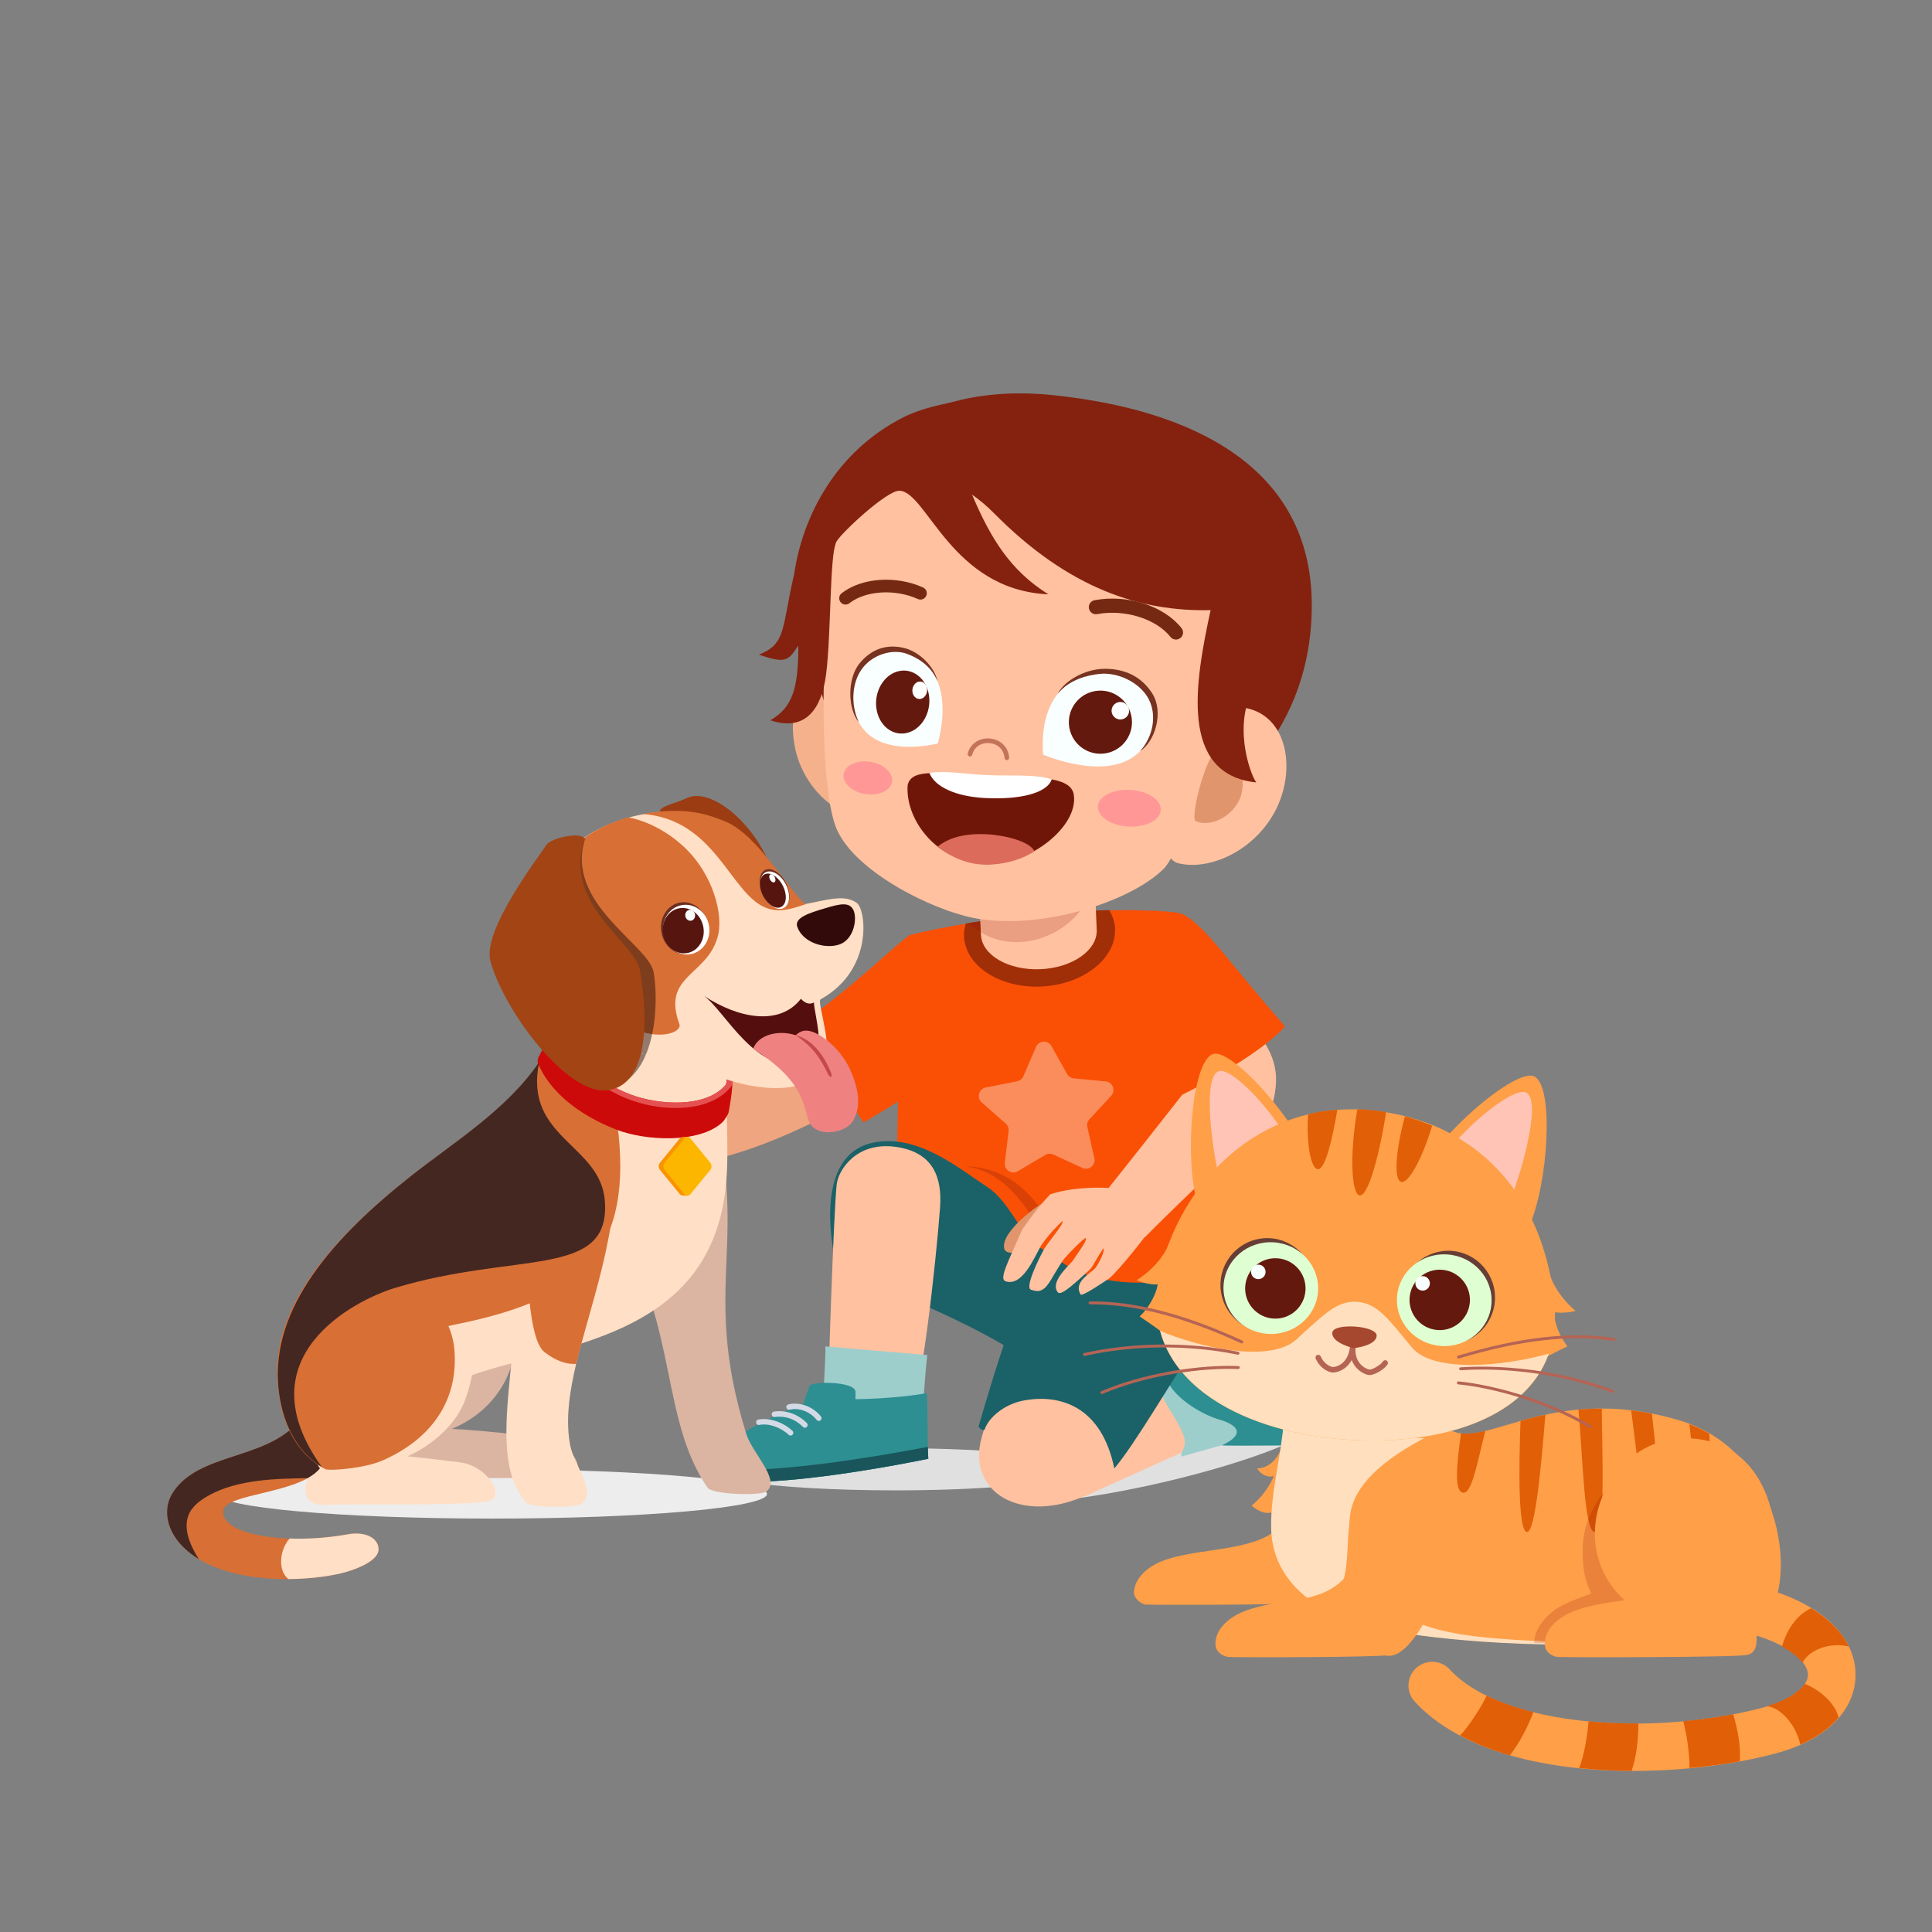 <?xml version="1.0" encoding="UTF-8" standalone="no"?>
<!-- Created with Inkscape (http://www.inkscape.org/) -->

<svg
   version="1.1"
   id="svg3251"
   width="1000"
   height="1000"
   viewBox="0 0 1000 1000"
   sodipodi:docname="mypet.svg"
   inkscape:version="1.2 (1:1.2.1+202207142221+cd75a1ee6d)"
   xmlns:inkscape="http://www.inkscape.org/namespaces/inkscape"
   xmlns:sodipodi="http://sodipodi.sourceforge.net/DTD/sodipodi-0.dtd"
   xmlns="http://www.w3.org/2000/svg"
   xmlns:svg="http://www.w3.org/2000/svg">
  <rect x="0" y="0" width="1000" height="1000" fill="#808080" stroke="none"/>
  <defs
     id="defs3255" />
  <sodipodi:namedview
     id="namedview3253"
     pagecolor="#ffffff"
     bordercolor="#000000"
     borderopacity="0.25"
     inkscape:showpageshadow="2"
     inkscape:pageopacity="0.0"
     inkscape:pagecheckerboard="0"
     inkscape:deskcolor="#d1d1d1"
     showgrid="false"
     inkscape:zoom="0.46509946"
     inkscape:cx="719.201"
     inkscape:cy="610.62208"
     inkscape:window-width="1920"
     inkscape:window-height="1031"
     inkscape:window-x="0"
     inkscape:window-y="25"
     inkscape:window-maximized="1"
     inkscape:current-layer="g3261">
    <inkscape:page
       x="0"
       y="0"
       id="page3257"
       width="1000"
       height="1000" />
  </sodipodi:namedview>
  <g
     id="g3259"
     inkscape:groupmode="layer"
     inkscape:label="Page 1"
     transform="matrix(1.333,0,0,-1.333,0,2666.667)">
    <g
       id="g3261"
       transform="matrix(0.037,0,0,0.037,-144.296,1222.012)">
      <path
         d="m 10968.894,8782.925 c -71.53,-11.7 -260.38,601.6 -200.41,620.4 896.25,281.6 1433.48,632.4 2171.39,1175.7 134.6,-277.8 263.3,-551.8 394.3,-831.301 -806.5,-450.5 -1420.03,-810.5 -2365.28,-964.8"
         style="fill:#efa57f;fill-opacity:1;fill-rule:nonzero;stroke:none"
         id="path3265" />
      <path
         d="m 12289.774,10288.326 c 141.5,-246.5 507.9,-782 671.7,-1027.301 570.4,328 1023,658.1 1045.7,699.8 236.2,434.3 -547.6,1204.9 -568.3,1263.301 -256.7,-203.1 -637,-581.5 -1149.1,-935.8"
         style="fill:#f95006;fill-opacity:1;fill-rule:nonzero;stroke:none"
         id="path3267" />
      <path
         d="m 14706.474,5276.926 c -170.8,0 -275,23 -286.3,71.2 -6.3,26.9 16.8,59.6 65.2,96.5 472.7,40.4 778,104.3 778,176.3 0,33.4 -65.8,65.1 -183.7,93.5 259.8,89.8 579.7,181.7 928.7,263.4 584.5,136.8 1108.6,211.6 1416.4,211.6 170.8,0 275.1,-23 286.4,-71.3 31.6,-135.1 -679.5,-417 -1588.3,-629.7 -584.5,-136.7 -1108.5,-211.5 -1416.4,-211.5"
         style="fill:#e0e0e0;fill-opacity:1;fill-rule:nonzero;stroke:none"
         id="path3269" />
      <path
         d="m 13296.374,5399.626 c -651.3,0 -1228.74,35.6 -1586.72,90.5 22.56,-0.6 45.62,-0.8 69.17,-0.8 716.15,0 1862.85,242 1862.85,242 v 0 0 c -0.1,1.4 -0.2,2.9 -0.2,4.3 -1.9,31.8 -3.1,66.8 -4,103.2 641,-12.6 1175.1,-60.1 1442.2,-124.4 -282,-97.6 -493.2,-192.7 -594.3,-269.8 -330.3,-28.3 -742.2,-45 -1189,-45"
         style="fill:#e0e0e0;fill-opacity:1;fill-rule:nonzero;stroke:none"
         id="path3271" />
      <path
         d="m 14485.374,5444.626 c 101.1,77.1 312.3,172.2 594.3,269.8 117.9,-28.4 183.7,-60.1 183.7,-93.5 0,-72 -305.3,-135.9 -778,-176.3"
         style="fill:#c5c5c5;fill-opacity:1;fill-rule:nonzero;stroke:none"
         id="path3273" />
      <path
         d="m 16527.674,6958.225 c 23.8,9.1 403.4,-863.2 376.3,-877.8 -236,-127.6 -1478.4,-672.6 -1616.5,-744 l 340.6,1260.2 c 252.1,88.7 727.8,295.9 899.6,361.6"
         style="fill:#ffc19f;fill-opacity:1;fill-rule:nonzero;stroke:none"
         id="path3275" />
      <path
         d="m 16671.474,7087.626 c 14.5,5.9 382.4,-1122.9 364.1,-1127.9 -178.8,-49.3 -585.3,-161.3 -736,-205.5 -13.6,50.2 48.7,93.1 32.7,177.9 -26.8,141.2 -184.1,327.1 -259.7,512.8 -116.8,286.8 -54.8,373.6 -54.8,373.6 222.2,91.4 545.6,224.6 653.7,269.1"
         style="fill:#9dcecc;fill-opacity:1;fill-rule:nonzero;stroke:none"
         id="path3277" />
      <path
         d="m 17439.974,5871.025 c -57.7,1.2 -563,-5.8 -718.2,0 324.2,154.1 61.7,246.2 -26.3,271.8 -181,52.6 -415.8,199.6 -514.8,351.5 -88.8,136.2 -109.7,290 0,420.8 142.7,112.7 407.3,283.6 566.9,407.5 0,0 829,-689 914,-1271.4 -15.1,-125 -140.7,-182 -221.6,-180.2"
         style="fill:#2d8f91;fill-opacity:1;fill-rule:nonzero;stroke:none"
         id="path3279" />
      <path
         d="m 16691.374,7282.025 c 31.7,26.7 70.6,63.1 106.8,72.8 69.2,18.4 371.9,-352.7 567.7,-652 121.7,-186.2 273.4,-437.3 330.3,-627.2 4.5,-15 -27,-75 -50.2,-81.1 -114.7,234.1 -316.9,528.4 -409.5,662.3 -111.5,161.3 -363,548 -545.1,625.2"
         style="fill:#19555b;fill-opacity:1;fill-rule:nonzero;stroke:none"
         id="path3281" />
      <path
         d="m 16301.174,7763.626 c 0,-388.8 -856.8,-1578.9 -1390.3,-1163.3 -751.6,585.5 -1566.3,796.7 -2159.7,1162.9 0,388.8 1448.8,704.4 2196.4,704.4 747.5,0 1353.6,-315.2 1353.6,-704"
         style="fill:#1b6168;fill-opacity:1;fill-rule:nonzero;stroke:none"
         id="path3283" />
      <path
         d="m 14357.374,6473.225 c -59.7,-188.3 -111.8,-364.1 -155.1,-517.1 -164.3,-581.2 426.9,-924.7 1113,-600.3 106,74.2 268.7,302.6 431.5,557.5 -330.1,270.4 -771.4,789.9 -1389.4,559.9"
         style="fill:#ffc19f;fill-opacity:1;fill-rule:nonzero;stroke:none"
         id="path3285" />
      <path
         d="m 16597.774,8468.326 c -249.3,-137 -1327,236.8 -1557.6,-149.4 -404.3,-677.3 -685.7,-1611 -870.2,-2246.7 5.8,-18.3 38.6,-52.9 63.9,-33.1 36.4,116.2 197.1,263.8 408.5,303.3 386.6,72.3 818.9,-64.4 951.7,-712.7 209.5,243 640.3,980.2 762.2,1151 177.6,248.8 334.2,460.2 334.2,750.9 0,300.2 -56.4,686.9 -92.7,936.7"
         style="fill:#1b6168;fill-opacity:1;fill-rule:nonzero;stroke:none"
         id="path3287" />
      <path
         d="m 16784.174,7792.626 c -412.4,-238.1 -1271.6,-328.3 -1741.9,0.5 -561,392.4 -1372.9,878.5 -1731.3,594.2 0,0 -2.9,2202.001 127.9,2836.8 700.4,188.3 2207.3,336.3 2848.1,227.6 91.6,-810.3 362.2,-2421.101 497.2,-3659.101"
         style="fill:#f95006;fill-opacity:1;fill-rule:nonzero;stroke:none"
         id="path3289" />
      <path
         d="m 14534.874,8735.626 c -51,0 -97,44.3 -90.1,101.6 l 39.7,333 c 3.6,29.7 -7.7,59.1 -30.1,78.8 l -251.9,221.6 c -56.4,49.6 -31.4,142.4 42.3,157 l 329,65.1 c 29.3,5.8 53.8,25.6 65.7,53 l 132.8,308 c 15.6,36.2 49.5,54.7 83.4,54.7 30.7,0 61.5,-15.2 79,-46.4 l 163.6,-292.8 c 14.6,-26 41,-43.2 70.7,-46 l 334,-31.2 c 74.8,-7 109.1,-96.7 58,-151.9 l -227.8,-246 c -20.3,-21.9 -28.5,-52.4 -22,-81.5 l 73.5,-327.3 c 13.5,-59.6 -33.5,-110.7 -88.2,-110.7 -12.5,0 -25.5,2.7 -38.2,8.6 l -304.5,140.7 c -12.1,5.5 -25.1,8.3 -38,8.3 -16,0 -32,-4.2 -46.3,-12.7 l -288.5,-171 c -14.9,-8.9 -30.7,-12.9 -46.1,-12.9"
         style="fill:#fb8c5b;fill-opacity:1;fill-rule:nonzero;stroke:none"
         id="path3291" />
      <path
         d="m 15601.274,11302.626 c -4,66.6 -26.8,128.4 -59.8,186 -483.8,-7.9 -1046.3,-60.7 -1506.2,-140.6 -13,-45.5 -21.2,-92 -18.3,-140 18.7,-313.3 388.5,-546 826,-519.9 437.5,26.2 777,301.3 758.3,614.5"
         style="fill:#a02e07;fill-opacity:1;fill-rule:nonzero;stroke:none"
         id="path3293" />
      <path
         d="m 15367.674,12277.226 41.8,-995.3 c 8.9,-214 -255.8,-399 -591.3,-413 -335.6,-14.1 -614.9,148 -623.8,362 l -41.8,995.3 1215.1,51"
         style="fill:#ffc19f;fill-opacity:1;fill-rule:nonzero;stroke:none"
         id="path3295" />
      <path
         d="m 14188.374,11373.026 -14.9,354 v 0 l 14.9,-354 v 0"
         style="fill:#ead0d0;fill-opacity:1;fill-rule:nonzero;stroke:none"
         id="path3297" />
      <path
         d="m 14193.274,11255.726 c -44.8,27.4 -86.1,60 -122.9,97.6 39,6 78.9,11.8 118.1,17.8 l -0.1,1.9 v 0 l 4.9,-117.3"
         style="fill:#9d2607;fill-opacity:1;fill-rule:nonzero;stroke:none"
         id="path3299" />
      <path
         d="m 15114.374,12266.626 c 0.1,0 0.1,0 0.1,0 l 191.1,8 v 0 l -191.2,-8"
         style="fill:#ead0d0;fill-opacity:1;fill-rule:nonzero;stroke:none"
         id="path3301" />
      <path
         d="m 14569.174,11153.326 c -136.4,0 -266.6,35.6 -375.9,102.4 l -4.9,117.3 -14.8,354 c 298.3,193 649.8,391.6 940.8,539.6 l 191.2,8 c 12.1,-17.6 26.6,-33.1 36.4,-52.8 14.1,-28.7 22.4,-58.8 31.7,-88.6 l 14.1,-335.8 c -48.7,-220.7 -202.4,-428.7 -434.5,-548.6 -125.5,-64.8 -257.5,-95.5 -384.1,-95.5"
         style="fill:#ea9e82;fill-opacity:1;fill-rule:nonzero;stroke:none"
         id="path3303" />
      <path
         d="m 14868.574,8120.525 c -19.6,0 -45.6,15.9 -77.6,59.2 -97.2,132 -324.1,573.5 -768.5,621.1 574,-5.5 820.9,-482.6 878.5,-577.4 20.9,-34.3 8.2,-102.9 -32.4,-102.9"
         style="fill:#da4106;fill-opacity:1;fill-rule:nonzero;stroke:none"
         id="path3305" />
      <path
         d="m 15917.574,8058.525 c -34.2,-34.9 -474.6,399.9 -444,438.1 511.8,640.6 1339.9,1701.801 1487.5,1888.301 288.3,-349.6 380.4,-543.5 306.2,-876.801 -54.6,-245.1 -804.9,-894.5 -1349.7,-1449.6"
         style="fill:#ffc19f;fill-opacity:1;fill-rule:nonzero;stroke:none"
         id="path3307" />
      <path
         d="m 16330.374,11437.526 c 228.6,-132.6 450.2,-474.5 1054.6,-1169 -263.2,-305.401 -1091.6,-734.4 -1123.7,-735.9 -350.3,463.5 -239.3,1941.501 -265.4,1952.001 107.4,-11.5 270.1,-9.7 334.5,-47.1"
         style="fill:#f95006;fill-opacity:1;fill-rule:nonzero;stroke:none"
         id="path3309" />
      <path
         d="m 14785.874,7942.525 c -210.8,-782.6 -2153.1,-348.4 -2139.6,-34.6 0.9,21.3 -213.5,1008.7 415.2,1140.6 467,98.1 899.8,-269.1 1203.9,-468.4 230.5,-151.1 380.7,-544 520.5,-637.6"
         style="fill:#1b6168;fill-opacity:1;fill-rule:nonzero;stroke:none"
         id="path3311" />
      <path
         d="m 14437.974,7939.725 c 19.1,-91.7 229,-39.8 346,88 117,127.7 262.3,386.7 193.2,449.9 -106.6,-12.2 -578.4,-349.5 -539.2,-537.9"
         style="fill:#e0956c;fill-opacity:1;fill-rule:nonzero;stroke:none"
         id="path3313" />
      <path
         d="m 15154.174,7804.325 c -67.5,-73.4 -233.4,-227.1 -152.4,-326.8 33.3,-41.2 182.2,99.1 326.2,230.9 48.1,44.1 46,74 150.2,230.1 16.6,-6.5 -11.2,-100.5 -78.9,-200.1 -36.8,-54.3 -242.9,-145.4 -158.5,-283.4 14.5,-23.6 242.5,129.7 295.3,166.3 84.3,58.3 438,503.5 445.4,537.1 31.4,141.1 -37.4,282.3 -208.4,374 -142.2,56.3 -569.6,69.6 -852.1,-26.2 -137.2,-143.7 -213.1,-256.6 -294.9,-371.6 -155,-356.5 -244.2,-518.1 -171.8,-541.2 173.2,-55.3 292.5,234.1 370.6,374.5 71.6,106.1 170.7,208.6 222.3,255.8 31.4,-8.4 -114.8,-178.6 -184.1,-281.9 -51.6,-88.5 -209.6,-410 -146,-435.2 171,-67.8 190.4,101.8 347.7,318.7 67.9,81.7 210,222 229.6,222.6 9.3,-32 -28.5,-79.3 -140.2,-243.6"
         style="fill:#ffc19f;fill-opacity:1;fill-rule:nonzero;stroke:none"
         id="path3315" />
      <path
         d="m 13438.574,6183.725 c -73,-75 -853.3,39 -852.9,68.6 2.9,257.6 64,2089.1 95,2359.1 17.3,150.9 207.9,451.9 622.7,392.7 394,-56.1 484,-326 462.1,-632.7 -39.4,-550.5 -203.8,-2061.2 -326.9,-2187.7"
         style="fill:#ffc19f;fill-opacity:1;fill-rule:nonzero;stroke:none"
         id="path3317" />
      <path
         d="m 13568.674,6085.626 c -2.1,-15.3 -1024.1,23.5 -1025.9,42.1 -15.3,161.9 24.9,688.7 19.2,782.5 l 1069.7,-90.4 c -23.8,-174 -47.7,-624 -63,-734.2"
         style="fill:#9dcecc;fill-opacity:1;fill-rule:nonzero;stroke:none"
         id="path3319" />
      <path
         d="m 12330.174,6307.525 c 13.7,55.1 43.2,125.3 65.7,189.4 16.8,47.5 478.1,50.6 482,-62.7 1,-29 0.4,-54.6 -1.5,-77.9 79,1 164.5,3.9 254.8,9.3 196.3,11.7 372,31.7 495.1,54.2 12.1,-179 3.6,-489.5 15.4,-688.5 0,0 -2048.42,-432.3 -2379.45,-141.4 -93.3,82 414.64,467.5 1067.95,717.6"
         style="fill:#2d8f91;fill-opacity:1;fill-rule:nonzero;stroke:none"
         id="path3321" />
      <path
         d="m 13636.974,5856.126 c 1.1,-44.3 2.5,-87 4.7,-124.8 0,0 -2048.42,-432.3 -2379.45,-141.4 -13.16,11.6 -14.14,29.3 -4.7,51.7 570.46,-110.2 1869.95,116.7 2379.45,214.5"
         style="fill:#19555b;fill-opacity:1;fill-rule:nonzero;stroke:none"
         id="path3323" />
      <path
         d="m 11834.994,6109.126 c 3.05,-15.6 17.74,-26.1 33.83,-22.8 95.32,20.1 222.52,-24 308.16,-103.8 6.03,-5.7 13.8,-8.2 21.36,-7.8 7.14,0.5 14.12,3.5 19.36,9.1 10.87,11.7 10.24,29.9 -1.39,40.8 -98.33,91.7 -245.54,140.6 -358.57,118.2 -15.62,-3 -25.79,-18.1 -22.75,-33.7 z m 491.48,-43.7 c 6,-6.2 14.2,-9 22.1,-8.5 6.8,0.4 13.4,3.1 18.6,8.2 11.3,11.2 11.4,29.5 0.2,40.8 -93.3,94.2 -218.73,138.6 -344.37,120.9 -15.73,-2.2 -26.75,-16.7 -24.57,-32.4 2.17,-15.8 16.92,-27.9 32.49,-24.6 63.23,8.8 185.45,6.7 295.55,-104.4 z m 143.8,73.6 c 6.1,-7.7 15.2,-11.4 24.3,-10.9 5.7,0.3 11.3,2.4 16.1,6.1 12.5,9.9 14.6,28 4.7,40.5 -82.3,104.1 -222.7,156.2 -341.66,127.5 -15.42,-3.8 -24.9,-19.4 -21.1,-34.8 3.77,-15.5 19.22,-24.7 34.81,-21.2 97.65,24.4 214.05,-20.2 282.85,-107.2"
         style="fill:#d3dae5;fill-opacity:1;fill-rule:nonzero;stroke:none"
         id="path3325" />
      <path
         d="m 12232.484,13252.626 c 70.79,-487 482.69,-823.8 819.49,-805.2 336.7,18.6 439.4,404.6 426.6,869.1 -12.9,464.4 -296.3,827.1 -633.1,807.3 -460.2,-27 -679.44,-413.6 -612.99,-871.2"
         style="fill:#f4b18c;fill-opacity:1;fill-rule:nonzero;stroke:none"
         id="path3327" />
      <path
         d="m 17666.174,14713.226 c 17.1,-1828.4 -1675.6,-2784.1 -3133.4,-2641.7 -1457.9,142.5 -2395.64,1508.8 -2075.7,3256.4 177.7,970.3 1100.5,1711.3 2492.3,1565.8 1481.4,-154.8 2703.5,-763.2 2716.8,-2180.5"
         style="fill:#84220f;fill-opacity:1;fill-rule:nonzero;stroke:none"
         id="path3329" />
      <path
         d="m 16798.574,15152.426 c 103.9,-306.9 -352.3,-2898.5 -687.2,-3230.6 -355.2,-352.2 -1308.9,-652.3 -2000.3,-513.9 -430.2,86.1 -1221.1,474.4 -1425.7,919.7 -241.9,527 -127.9,2772.7 -8.3,3038.2 404.1,896.6 1213.8,849 2268.8,745.9 987.1,-96.5 1583,-163 1852.7,-959.3"
         style="fill:#ffc19f;fill-opacity:1;fill-rule:nonzero;stroke:none"
         id="path3331" />
      <path
         d="m 17335.274,12647.726 c -182.8,-489.4 -704.4,-754.6 -1066.9,-667.5 -362.5,87.2 -164.2,1576.7 512,1638.3 563.2,51.3 726.6,-510.9 554.9,-970.8"
         style="fill:#ffc19f;fill-opacity:1;fill-rule:nonzero;stroke:none"
         id="path3333" />
      <path
         d="m 16929.074,12710.626 c -50.3,-209.5 -306.9,-364.6 -480.6,-287.7 -67.8,29.9 125.5,758.8 237.3,747.5 189,-19.1 293.7,-250.3 243.3,-459.8"
         style="fill:#e0956c;fill-opacity:1;fill-rule:nonzero;stroke:none"
         id="path3335" />
      <path
         d="m 16081.474,12538.626 c -6.3,-106.2 -159,-183.5 -341,-172.6 -182,10.8 -324.4,105.7 -318.1,211.8 6.3,106.2 159,183.5 341,172.6 182,-10.8 324.4,-105.7 318.1,-211.8"
         style="fill:#ff9797;fill-opacity:1;fill-rule:nonzero;stroke:none"
         id="path3337" />
      <path
         d="m 15169.074,12699.026 c 52.1,-344.7 -507.7,-778.6 -989.8,-723.4 -479.4,54.8 -780.3,479.9 -753.9,825.9 44,187.6 355.1,115.2 829.8,96.2 474.3,-18.9 882.2,10.9 913.9,-198.7"
         style="fill:#701608;fill-opacity:1;fill-rule:nonzero;stroke:none"
         id="path3339" />
      <path
         d="m 14250.274,12285.226 c -222.8,10.3 -396.2,-34.8 -511.8,-132 121.2,-90.3 286.8,-178.3 472.8,-186.2 209.5,-8.9 420.1,53.5 544.5,140.6 -49.9,101.7 -306.2,168.4 -505.5,177.6"
         style="fill:#dd6b5b;fill-opacity:1;fill-rule:nonzero;stroke:none"
         id="path3341" />
      <path
         d="m 14937.674,12860.726 c -161.7,56.5 -418.7,34.9 -655.1,44.3 -266.7,10.6 -460.7,52.2 -629,23 57.1,-145.2 276.3,-246.9 583.1,-262.7 354.2,-18.2 646.6,44.8 701,195.4"
         style="fill:#ffffff;fill-opacity:1;fill-rule:nonzero;stroke:none"
         id="path3343" />
      <path
         d="m 13260.974,12835.526 c -14.9,-93.4 -140.5,-151 -280.6,-128.6 -139.9,22.4 -241.3,116.2 -226.4,209.6 14.9,93.4 140.6,151 280.5,128.6 140,-22.4 241.4,-116.3 226.5,-209.6"
         style="fill:#ff9797;fill-opacity:1;fill-rule:nonzero;stroke:none"
         id="path3345" />
      <path
         d="m 14463.474,13063.426 c -11.6,1.2 -21,10.5 -21.8,22.6 -5.8,85.5 -66.9,146.4 -155.9,155.1 -89.5,8.7 -163,-40.1 -182.9,-121.4 -3.2,-13.1 -16.4,-21.1 -29.4,-17.9 -13.1,3.2 -21,16.3 -17.9,29.4 25.5,104.2 122.1,169.3 234.9,158.3 112.1,-11 192.4,-91.4 199.7,-200.2 0.9,-13.4 -9.2,-25 -22.6,-26 l -4.1,0.1"
         style="fill:#c4735b;fill-opacity:1;fill-rule:nonzero;stroke:none"
         id="path3347" />
      <path
         d="m 16228.474,14329.426 c -17.5,3 -33.8,12.2 -45.6,27.1 -150.3,189.8 -480.5,292.7 -768.7,238.9 -40,-7.7 -78.9,18.9 -86.6,59.4 -7.5,40.3 19,79.1 59.4,86.6 343.9,64 727.7,-59.1 912.4,-292.9 25.4,-32.1 20,-78.8 -12.2,-104.2 -17.2,-13.7 -38.6,-18.4 -58.7,-14.9"
         style="fill:#752912;fill-opacity:1;fill-rule:nonzero;stroke:none"
         id="path3349" />
      <path
         d="m 12768.674,14695.926 c -18.2,1.2 -35.8,9.8 -47.8,25.4 -22.5,28.9 -17.4,70.5 11.6,93.1 210.2,163.7 569.6,188.9 854.4,60.4 33.5,-15.2 48.3,-54.5 33.2,-87.9 -15.2,-33.5 -54.6,-48.3 -87.8,-33.1 -238.8,108 -547.6,89.1 -718.3,-44.1 -13.3,-10.4 -29.5,-14.9 -45.3,-13.8"
         style="fill:#752912;fill-opacity:1;fill-rule:nonzero;stroke:none"
         id="path3351" />
      <path
         d="m 13742.474,13238.526 c 0,0 -642.6,-172.1 -837,237.5 -236.9,499.1 241.5,826.5 518.4,725.3 256.3,-93.5 466.8,-388.4 318.6,-962.8"
         style="fill:#f9feff;fill-opacity:1;fill-rule:nonzero;stroke:none"
         id="path3353" />
      <path
         d="m 12922.674,14080.926 c 132.5,159.3 292.1,197.6 456.9,161.1 168.5,-37.4 326.1,-198.3 359.2,-351.4 -74,176.1 -225.7,253.1 -321.5,288 -152.6,55.9 -367.1,-7 -477.4,-165.9 -98.2,-141.4 -115,-366.5 -28,-549.7 -111.9,129.8 -127.4,451.8 10.8,617.9"
         style="fill:#773220;fill-opacity:1;fill-rule:nonzero;stroke:none"
         id="path3355" />
      <path
         d="m 13644.274,13768.426 c 38.7,-174.7 -51,-359.3 -200.6,-412.3 -149.6,-53 -302.3,45.7 -341.1,220.4 -38.8,174.7 51,359.3 200.6,412.3 149.6,52.9 302.3,-45.7 341.1,-220.4"
         style="fill:#63190d;fill-opacity:1;fill-rule:nonzero;stroke:none"
         id="path3357" />
      <path
         d="m 13627.274,13823.026 c 10.8,-48.5 -14.1,-99.7 -55.6,-114.4 -41.5,-14.7 -83.9,12.7 -94.6,61.2 -10.8,48.4 14.1,99.7 55.6,114.4 41.5,14.6 83.9,-12.7 94.6,-61.2"
         style="fill:#fefffe;fill-opacity:1;fill-rule:nonzero;stroke:none"
         id="path3359" />
      <path
         d="m 14846.574,13121.226 c 0,0 709,-309.9 1028.2,47.3 389,435.3 -93.7,860.7 -439,823.1 -319.6,-34.9 -631.5,-276.5 -589.2,-870.4"
         style="fill:#f9feff;fill-opacity:1;fill-rule:nonzero;stroke:none"
         id="path3361" />
      <path
         d="m 15991.974,13763.326 c -118.2,184.9 -295.3,257.6 -495.5,258.2 -204.6,0.7 -424.5,-121.8 -497.8,-263.9 126.1,155.6 320.2,197.3 439.7,210.3 190.3,20.9 425.7,-87.9 518.1,-267.4 82.2,-159.8 50.7,-383.4 -92.1,-543.2 159.7,102.1 250.7,413.3 127.6,606"
         style="fill:#773220;fill-opacity:1;fill-rule:nonzero;stroke:none"
         id="path3363" />
      <path
         d="m 15766.874,13551.426 c 49.8,-176 -52.5,-359.1 -228.5,-408.9 -176,-49.9 -359.1,52.5 -408.9,228.5 -49.9,176 52.5,359.1 228.5,409 176,49.8 359.1,-52.6 408.9,-228.6"
         style="fill:#63190d;fill-opacity:1;fill-rule:nonzero;stroke:none"
         id="path3365" />
      <path
         d="m 15745.674,13606.626 c 13.8,-48.9 -14.6,-99.7 -63.4,-113.5 -48.9,-13.8 -99.6,14.6 -113.5,63.4 -13.8,48.8 14.6,99.6 63.4,113.5 48.9,13.8 99.7,-14.6 113.5,-63.4"
         style="fill:#fefffe;fill-opacity:1;fill-rule:nonzero;stroke:none"
         id="path3367" />
      <path
         d="m 17128.274,14669.326 c 179,27.3 136.5,84.8 310.5,131.4 -651.2,210 -359.2,1192.7 -1198.1,1645.2 -1382.4,628.8 -2475.1,410.3 -2860.9,214.8 -711,-360.4 -1058.1,-1042.1 -1145.86,-1647.5 -129.41,-545.4 -77.33,-734.3 -370.57,-842.1 301.24,-108.7 315.01,-48.4 414.53,94.4 0.7,-452 -62.23,-650.7 -293.65,-784.2 372.05,-124.8 538.85,123.5 584.85,480.9 54.7,425.8 36.1,1240.8 106.1,1388.9 40.6,85.7 531,543.6 663.5,539.3 288.9,-9.4 541.7,-1040.7 1563.4,-1087.5 -397.8,249.5 -602.7,580.3 -801,1046.1 77,-53.1 153.6,-116.6 228.6,-192.7 790.5,-801.1 1551.2,-1036.9 2275.1,-1018.9 -164.6,-758 -331.2,-1722.9 478.9,-1808.4 -76,108.2 -251.5,637.5 -8,1022.4 93.6,-66.8 38.3,312.9 52.6,817.9"
         style="fill:#84220f;fill-opacity:1;fill-rule:nonzero;stroke:none"
         id="path3369" />
      <path
         d="m 9067.594,5103.426 c -1591.53,0 -2881.73,115.7 -2881.73,258.3 0,142.7 1290.2,258.3 2881.73,258.3 1591.53,0 2881.74,-115.6 2881.74,-258.3 0,-142.6 -1290.21,-258.3 -2881.74,-258.3"
         style="fill:#ededed;fill-opacity:1;fill-rule:nonzero;stroke:none"
         id="path3371" />
      <path
         d="m 7554.694,4939.225 c -661.84,-119.8 -1353.1,-1 -1310.7,251.4 30.17,180 803.04,172.8 1013.45,440 -71.23,84.6 -212.55,506.3 -218.84,498.6 -342.02,-416.2 -1056.2,-328.2 -1327.04,-757 -139.52,-220.9 -36.63,-571.7 410.33,-764 487.05,-209.6 1148.74,-142.8 1416.08,-63.4 158.9,47.2 341.52,132.9 334.85,243.1 -7.29,120.3 -151.63,181.5 -318.13,151.3"
         style="fill:#d86f35;fill-opacity:1;fill-rule:nonzero;stroke:none"
         id="path3373" />
      <path
         d="m 9252.215,6665.825 c -137.02,-381.3 -537.91,-754.2 -1297.1,-737.8 -152.74,3.3 -442.3,346.6 -533.51,790.4 -83.79,407.8 14.87,1312.8 1147.06,1226.6 740.82,-56.4 929.81,-593.9 683.55,-1279.2"
         style="fill:#dbb5a1;fill-opacity:1;fill-rule:nonzero;stroke:none"
         id="path3375" />
      <path
         d="m 9873.245,5556.225 c -301.88,-45.6 -1441.8,-18.4 -1694.1,-34.2 -338.05,-21.1 -259.25,416.9 178.64,513 201.06,44.2 941.17,-46.1 1231.72,-80.9 296.64,-35.6 501.31,-365 283.74,-397.9"
         style="fill:#dbb5a1;fill-opacity:1;fill-rule:nonzero;stroke:none"
         id="path3377" />
      <path
         d="m 11331.664,9581.025 c -94.63,313.6 -1254.74,-912 -937.26,-1444.1 617.67,-1035.2 439.98,-1993.9 930.71,-2709.3 49.15,-71.6 559.67,-89.3 620.97,-37.4 146.45,124.1 -152.13,401 -214.12,601.2 -493.91,1594.5 71.01,2027.1 -400.3,3589.6"
         style="fill:#dbb5a1;fill-opacity:1;fill-rule:nonzero;stroke:none"
         id="path3379" />
      <path
         d="m 9909.704,10723.026 c -72.66,-1042.501 -722.76,-1404.101 -1433.23,-1918.801 -859.94,-623 -1677.93,-1358.6 -1629.04,-2188.8 43.06,-730.6 487.72,-724.2 923.36,-717.9 115.99,1.7 231.34,3.4 338.3,-8.9 109.01,1304.1 3306.499,398.7 3419.559,2853.3 21.21,460.4 -41.68,875 39.07,1900.801 -211.23,69.1 -1467.81,94.5 -1658.02,80.3"
         style="fill:#ffdfc5;fill-opacity:1;fill-rule:nonzero;stroke:none"
         id="path3381" />
      <path
         d="m 10259.554,9522.626 c -88.37,315.4 -1345.3,-891.5 -1078.199,-1450.6 380.92,-797.4 -275.42,-2233.9 241.07,-2798.9 58.66,-64.1 529.47,-59.1 590.799,-7.2 146.43,124.1 -87.26,395.7 -128.119,601.2 -183.99,924.7 781.24,2203.5 374.45,3655.5"
         style="fill:#ffdfc5;fill-opacity:1;fill-rule:nonzero;stroke:none"
         id="path3383" />
      <path
         d="m 8784.585,6357.126 c -137.03,-381.3 -640.1,-769.9 -1399.3,-753.5 -152.73,3.3 -442.29,346.6 -533.5,790.3 -83.78,407.8 14.87,1312.8 1147.06,1226.6 740.82,-56.4 1032.03,-578.1 785.74,-1263.4"
         style="fill:#ffdfc5;fill-opacity:1;fill-rule:nonzero;stroke:none"
         id="path3385" />
      <path
         d="m 9008.075,5282.025 c -301.89,-47.3 -1441.79,-19.1 -1694.08,-35.4 -338.05,-21.9 -259.24,431.9 178.62,531.5 201.08,45.8 941.2,-47.8 1231.72,-83.9 296.66,-36.8 501.3,-378.1 283.74,-412.2"
         style="fill:#ffdfc5;fill-opacity:1;fill-rule:nonzero;stroke:none"
         id="path3387" />
      <path
         d="m 9849.165,10818.526 c -4.06,-1067.4 -965.23,-1589.501 -1639.15,-2122.3 -977.02,-772.5 -1744.1,-1673.7 -1243.46,-2703.7 737.81,473.4 1128.05,1031.7 1703.72,1146.2 1283.83,255.4 1847.13,722.6 1721.989,1990.4 -45.28,458.5 -633.96,1130.801 -361.44,1585.601 -72.659,21.8 -141.29,103.8 -181.66,103.8"
         style="fill:#d86f35;fill-opacity:1;fill-rule:nonzero;stroke:none"
         id="path3389" />
      <path
         d="m 5711.565,5372.225 c -123.92,-196.2 -55.15,-494.3 274.61,-693.4 -261.91,412.1 -65.15,568 86.71,657.1 320.37,188 754.79,184.6 1055.45,192.1 52.4,29.3 97.59,62.5 129.11,102.6 -69.34,82.4 -204.12,481.1 -217.07,495.3 l -4.24,1 c -342.85,-413.1 -1054.31,-326.8 -1324.57,-754.7"
         style="fill:#442721;fill-opacity:1;fill-rule:nonzero;stroke:none"
         id="path3391" />
      <path
         d="m 8668.364,6877.926 c -43.04,507.9 -586.97,901.9 -1189.26,900.4 -882.04,-552.3 -825.53,-1810.8 -167.46,-2155.5 41.39,-21.6 411.47,6.8 601.82,90 490.35,214.2 802,609.6 754.9,1165.1"
         style="fill:#d86f35;fill-opacity:1;fill-rule:nonzero;stroke:none"
         id="path3393" />
      <path
         d="m 9613.335,6851.225 c 124.04,-96.3 234.84,-130.8 334.19,-124 170.649,720.5 524.58,1568.3 376.539,2495 -363.519,-210.1 -859.899,-557.9 -927.46,-631.4 28.84,-617.9 19.12,-1586.2 216.73,-1739.6"
         style="fill:#d86f35;fill-opacity:1;fill-rule:nonzero;stroke:none"
         id="path3395" />
      <path
         d="m 8044.175,7523.926 c 1282.75,387 2259.829,94.3 2203.869,907.9 -41.48,602.9 -857.76,662.1 -689.289,1463.7 -337.49,-500.8 -904.71,-848.2 -1348.74,-1199.3 -817.16,-646.1 -1463.26,-1380.5 -1388.98,-2208.9 32.06,-357.7 184.01,-679.9 455.72,-841.9 -832.89,1159 355.64,1754.2 767.42,1878.5"
         style="fill:#442721;fill-opacity:1;fill-rule:nonzero;stroke:none"
         id="path3397" />
      <path
         d="m 7537.975,4544.825 c 158.9,47.2 341.52,132.9 334.85,243.1 -7.29,120.3 -151.63,181.5 -318.13,151.3 -210,-38 -422.77,-51.8 -614.31,-45.1 -97.65,-100.9 -136.13,-325.9 -14.32,-425.5 254.01,1.7 480.68,37.2 611.91,76.2"
         style="fill:#ffdfc5;fill-opacity:1;fill-rule:nonzero;stroke:none"
         id="path3399" />
      <path
         d="m 11478.684,9260.226 c -238.08,-219.9 -799.93,-195.8 -1112.54,-74 -399.659,155.8 -700.21,403.6 -820.25,694.9 -8.59,20.8 -1.57,54.3 8.57,72 43.45,75.9 114.63,238.101 154.86,319.2 16.58,33.4 77.95,28 84.74,21.5 -21.07,-31.7 -38.37,-61.5 -43.42,-68.5 100.69,-260.901 421.979,-539.701 761.25,-669.701 305.04,-116.8 801.05,-143.5 1004.01,99.8 10.14,19.3 12.58,73.4 20.75,103.2 68.1,-31.2 50.95,-87 49.77,-102.6 -8.79,-116 -27.11,-221.5 -40.84,-292.9 -2.7,-14.2 -40.88,-78.8 -66.9,-102.9"
         style="fill:#cc0a0a;fill-opacity:1;fill-rule:nonzero;stroke:none"
         id="path3401" />
      <path
         d="m 10397.014,9546.925 c -501.75,241.3 -749.34,632.801 -687.689,725.4 20.66,31 77.95,28 84.74,21.5 -21.07,-31.7 -38.37,-61.5 -43.42,-68.5 100.69,-260.901 421.979,-539.701 761.25,-669.701 305.04,-116.8 801.05,-143.5 1004.01,99.8 10.14,19.3 12.58,73.4 20.75,103.2 68.1,-31.2 50.95,-87 49.77,-102.6 -219.75,-309.2 -792.67,-299.9 -1189.41,-109.1"
         style="fill:#e55151;fill-opacity:1;fill-rule:nonzero;stroke:none"
         id="path3403" />
      <path
         d="m 11988.224,11944.926 c 42.75,-108.8 234.06,-438.5 221.16,-459.5 -103.2,-168.4 -853.73,-45.6 -881.43,45.2 -72.23,236.8 -515.92,852.8 -506.67,985 4.9,69.9 150.04,84.1 287.94,149.4 241.07,114.2 689.63,-238.1 879,-720.1"
         style="fill:#9b3c12;fill-opacity:1;fill-rule:nonzero;stroke:none"
         id="path3405" />
      <path
         d="m 12892.774,11563.126 c 97.4,-73 173.1,-704.5 -381.5,-1010.5 -45.4,-25.1 168.4,-578 10.8,-761.101 -207.5,-240.9 -719.1,-206.5 -1159.92,-18.3 -318.11,135.9 -1742.82,448.3 -1841.13,499.3 116.21,690.9 -57.45,1114.2 251.77,1708.7 202.06,388.5 1076.999,717.9 1704.27,439.3 504.09,-223.8 545.63,-728.6 854.41,-871.7 255,47.8 433.2,110.1 561.3,14.3"
         style="fill:#ffdfc5;fill-opacity:1;fill-rule:nonzero;stroke:none"
         id="path3407" />
      <path
         d="m 9473.544,10857.426 c 211.25,-2 614.029,-419.1 1037.939,-603.8 326.93,-142.5 547.57,-41.4 518.21,39 -186.04,509.2 279.97,503.6 399.35,907 71.76,242.6 -53.59,658.7 -323.71,926.2 -190.11,188.4 -426.18,305.1 -618.16,337.1 -1045.409,-328 -875.33,-1089.5 -1013.63,-1605.5"
         style="fill:#d86f35;fill-opacity:1;fill-rule:nonzero;stroke:none"
         id="path3409" />
      <path
         d="m 11509.064,12420.526 c -205.25,82 -418.36,154.1 -871.5,77.6 773.51,-50.9 925.09,-842.9 1304.4,-986.4 143.15,-54.1 281.28,-4.2 411.11,39.1 -181.68,149.5 -506.74,735 -844.01,869.7"
         style="fill:#d86f35;fill-opacity:1;fill-rule:nonzero;stroke:none"
         id="path3411" />
      <path
         d="m 12854.774,11492.026 c 44.8,-87.8 8.8,-317.5 -153.7,-366.2 -162.4,-48.7 -382.3,31.7 -434.7,189.8 -31.02,93.5 125.3,142.9 287.8,191.6 162.5,48.7 257.3,69.4 300.6,-15.2"
         style="fill:#330a0a;fill-opacity:1;fill-rule:nonzero;stroke:none"
         id="path3413" />
      <path
         d="m 12441.474,10519.526 c 4.1,-137.3 161,-591.801 -96.8,-646.101 -520.23,-109.4 -828.05,550.201 -1056.16,715.201 365.14,-239.7 794.37,-316.3 1016.66,-30.2 34.6,-37.5 81.8,-68.1 136.3,-38.9"
         style="fill:#540e0e;fill-opacity:1;fill-rule:nonzero;stroke:none"
         id="path3415" />
      <path
         d="m 12838.974,9775.726 c 59.4,-148.5 109.6,-341 10.3,-502.7 -67.7,-110.2 -311.2,-164.3 -423.2,-57.3 -114.5,109.2 13.1,422.2 -622.38,817.301 49.21,145.9 262.58,203.9 446.48,143.1 59.5,55.8 109.2,53.9 158,41.4 110.7,-28.3 329.5,-188.2 430.8,-441.8"
         style="fill:#ef8181;fill-opacity:1;fill-rule:nonzero;stroke:none"
         id="path3417" />
      <path
         d="m 10840.964,11256.426 c 25.83,-149.3 155.41,-251.5 289.42,-228.3 134.04,23.1 221.74,163 195.92,312.3 -25.8,149.3 -155.38,251.5 -289.43,228.3 -134.01,-23.2 -221.73,-163 -195.91,-312.3"
         style="fill:#6b2e22;fill-opacity:1;fill-rule:nonzero;stroke:none"
         id="path3419" />
      <path
         d="m 10862.244,11242.726 c 24.6,-142.3 151.63,-239.2 283.7,-216.3 132.07,22.8 219.2,156.7 194.59,299.1 -24.61,142.3 -151.64,239.1 -283.71,216.3 -132.1,-22.8 -219.19,-156.7 -194.58,-299.1"
         style="fill:#ffffff;fill-opacity:1;fill-rule:nonzero;stroke:none"
         id="path3421" />
      <path
         d="m 10858.414,11236.826 c 22.46,-129.9 135.4,-218.9 252.22,-198.7 116.87,20.2 193.35,141.9 170.89,271.9 -22.49,129.9 -135.41,218.9 -252.26,198.7 -116.83,-20.2 -193.34,-141.9 -170.85,-271.9"
         style="fill:#56160f;fill-opacity:1;fill-rule:nonzero;stroke:none"
         id="path3423" />
      <path
         d="m 11092.274,11425.726 c 5.39,-31.2 32.51,-52.5 60.57,-47.7 28.08,4.8 46.46,34.1 41.04,65.3 -5.39,31.2 -32.52,52.6 -60.58,47.7 -28.06,-4.8 -46.43,-34.1 -41.03,-65.3"
         style="fill:#f9feff;fill-opacity:1;fill-rule:nonzero;stroke:none"
         id="path3425" />
      <path
         d="m 11909.394,11651.926 c 55.47,-108.4 153.87,-168.9 219.74,-135.2 65.88,33.7 74.32,148.9 18.84,257.3 -55.47,108.4 -153.87,168.9 -219.74,135.2 -65.88,-33.7 -74.31,-148.9 -18.84,-257.3"
         style="fill:#6b2e22;fill-opacity:1;fill-rule:nonzero;stroke:none"
         id="path3427" />
      <path
         d="m 11911.774,11638.226 c 52.89,-103.3 148.39,-160.1 213.31,-126.9 64.95,33.3 74.69,143.9 21.82,247.3 -52.9,103.3 -148.38,160.1 -213.34,126.9 -64.92,-33.2 -74.65,-143.9 -21.79,-247.3"
         style="fill:#ffffff;fill-opacity:1;fill-rule:nonzero;stroke:none"
         id="path3429" />
      <path
         d="m 11906.734,11640.226 c 48.31,-94.4 134.01,-147 191.45,-117.6 57.42,29.3 64.84,129.7 16.55,224 -48.28,94.4 -134.02,147 -191.43,117.6 -57.44,-29.4 -64.86,-129.7 -16.57,-224"
         style="fill:#56160f;fill-opacity:1;fill-rule:nonzero;stroke:none"
         id="path3431" />
      <path
         d="m 11980.404,11809.926 c 11.59,-22.7 32.17,-35.3 45.97,-28.2 13.79,7 15.58,31.1 3.96,53.8 -11.59,22.6 -32.17,35.3 -45.97,28.2 -13.78,-7 -15.55,-31.1 -3.96,-53.8"
         style="fill:#f9feff;fill-opacity:1;fill-rule:nonzero;stroke:none"
         id="path3433" />
      <path
         d="m 10344.954,9632.126 c -42.64,22.7 -84.38,47.5 -124.82,74 -57.86,87.7 -119.88,240.6 -181,427.7 197.38,-48.8 425.92,-104.8 639.75,-159.701 -66.85,-159.5 -172.52,-289.8 -333.93,-342"
         style="fill:#947a6c;fill-opacity:1;fill-rule:nonzero;stroke:none"
         id="path3435" />
      <path
         d="m 10316.904,9625.626 c -30.13,0 -62.74,29 -96.77,80.5 40.44,-26.5 82.18,-51.3 124.82,-74 -5.01,-1.6 -10.11,-3.2 -15.23,-4.7 -4.23,-1.2 -8.49,-1.8 -12.82,-1.8"
         style="fill:#852c2c;fill-opacity:1;fill-rule:nonzero;stroke:none"
         id="path3437" />
      <path
         d="m 10678.884,9974.126 c -213.83,54.901 -442.37,110.9 -639.75,159.701 -49.219,150.7 -97.87,323.5 -143.299,502.2 184.019,-130.1 397.019,-287.1 615.649,-382.4 85.61,-37.3 163.92,-58 232.36,-66.6 -15.61,-73.7 -36.85,-145.9 -64.96,-212.9"
         style="fill:#947a6c;fill-opacity:1;fill-rule:nonzero;stroke:none"
         id="path3439" />
      <path
         d="m 9662.225,11787.926 c -18.39,137.4 -23.31,228.3 -10.32,245.2 22.01,28.5 229.07,133.8 335.46,185.1 -76.24,-57.3 -138.81,-119.8 -183.14,-184.7 -61.08,-78 -106.84,-160.6 -142,-245.6"
         style="fill:#948c8c;fill-opacity:1;fill-rule:nonzero;stroke:none"
         id="path3441" />
      <path
         d="m 9804.225,12033.526 c 44.33,64.9 106.9,127.4 183.14,184.7 4.31,2.1 8.43,4.1 12.39,6 -78.58,-59.3 -142.78,-123.3 -195.53,-190.7"
         style="fill:#947a6c;fill-opacity:1;fill-rule:nonzero;stroke:none"
         id="path3443" />
      <path
         d="m 10743.844,10187.026 c -68.44,8.6 -146.75,29.3 -232.36,66.6 -218.63,95.3 -431.63,252.3 -615.649,382.4 -107.57,423.1 -197.11,879.1 -233.61,1151.9 35.16,85 80.92,167.6 142,245.6 52.75,67.4 116.95,131.4 195.53,190.7 19.599,9.3 34.7,16.3 42.98,19.9 -226.679,-680.1 661.23,-1113.3 715.77,-1404.2 26.86,-143.2 37.58,-406.4 -14.66,-652.9"
         style="fill:#7e3d1d;fill-opacity:1;fill-rule:nonzero;stroke:none"
         id="path3445" />
      <path
         d="m 9630.374,12168.726 c -61.71,-100.9 -667.43,-883.4 -585.16,-1208.4 123.5,-487.9 803.45,-1437.7 1245.759,-1360.101 482.93,84.8 378.47,970.4 323.93,1261.4 -54.55,290.9 -808.76,688.6 -582.08,1368.6 -0.79,86.9 -349.649,24.9 -402.45,-61.5"
         style="fill:#a34414;fill-opacity:1;fill-rule:nonzero;stroke:none"
         id="path3447" />
      <path
         d="m 12623.674,9775.925 c 17.6,-44.9 -15.3,-49.7 -35.6,-5.9 -107.1,231.201 -220.1,324.5 -337.9,406.101 174.7,-42.6 301.6,-216.4 373.5,-400.2"
         style="fill:#c44949;fill-opacity:1;fill-rule:nonzero;stroke:none"
         id="path3449" />
      <path
         d="m 11305.314,8838.126 -180.73,269.2 c -36.46,1.9 -72.74,7 -89.73,-13.8 l -208.9,-255.4 c -16.99,-20.8 -16.99,-54.5 0,-75.3 l 208.9,-255.3 c 16.99,-20.8 51.21,-14 83.82,-15.3 l 186.64,270.6 c 16.98,20.8 16.98,54.5 0,75.3"
         style="fill:#f99300;fill-opacity:1;fill-rule:nonzero;stroke:none"
         id="path3451" />
      <path
         d="m 11353.924,8838.126 -208.88,255.4 c -17.01,20.8 -44.57,20.8 -61.58,0 l -208.88,-255.4 c -17.01,-20.8 -17.01,-54.5 0,-75.3 l 208.88,-255.3 c 17.01,-20.8 44.57,-20.8 61.58,0 l 208.88,255.3 c 17.01,20.8 17.01,54.5 0,75.3"
         style="fill:#fcb600;fill-opacity:1;fill-rule:nonzero;stroke:none"
         id="path3453" />
    </g>
    <g
       id="g4726"
       transform="translate(188.927,-84.351)">
      <path
         d="m 445.385,1397.201 c -32.8,0 -66.71,7.145 -84.955,26.89 -3.454,3.743 -3.232,9.584 0.514,13.05 3.745,3.437 9.6,3.229 13.055,-0.523 20.994,-22.733 79.974,-25.986 121.863,-14.753 11.891,3.18 17.218,8.651 17.245,12.65 0.014,4.671 -6.813,11.603 -21.88,15.8 -4.911,1.363 -7.784,6.458 -6.41,11.366 1.374,4.913 6.438,7.787 11.378,6.419 22.228,-6.187 35.45,-18.772 35.38,-33.674 -0.068,-13.865 -11.626,-25.231 -30.94,-30.405 -15.401,-4.123 -35.117,-6.819 -55.249,-6.819"
         style="fill:#ff9f48;fill-opacity:1;fill-rule:nonzero;stroke:none;stroke-width:0.049"
         id="path4014" />
      <path
         d="m 309.064,1513.569 c -6.136,-5.244 -9.89,1.131 -9.89,1.131 0,0 7.625,-0.711 10.545,11.085 3.031,1.812 2.028,-9.925 -0.655,-12.216"
         style="fill:#ff9f48;fill-opacity:1;fill-rule:nonzero;stroke:none;stroke-width:0.049"
         id="path4016" />
      <path
         d="m 308.14,1499.991 c -4.377,-6.053 -11.051,0.232 -11.051,0.232 0,0 9.186,7.002 10.548,18.634 3.414,2.089 2.861,-15.603 0.503,-18.866"
         style="fill:#ff9f48;fill-opacity:1;fill-rule:nonzero;stroke:none;stroke-width:0.049"
         id="path4018" />
      <path
         d="m 308.444,1492.461 c -9.771,-10.606 -32.294,-8.275 -46.208,-13.805 -5.899,-2.34 -10.642,-6.863 -10.843,-12.033 -0.095,-2.449 2.887,-4.76 4.658,-4.819 5.839,-0.207 58.312,-0.158 62.576,0.8 7.217,1.619 12.442,12.936 17.684,23.182 -4.884,1.071 -25.094,7.747 -27.866,6.675"
         style="fill:#ff9f48;fill-opacity:1;fill-rule:nonzero;stroke:none;stroke-width:0.049"
         id="path4020" />
      <path
         d="m 364.658,1544.809 c -6.255,0 -47.014,-3.92 -52.018,-3.594 -3.661,-17.691 -8.979,-36.503 -6.517,-50.407 1.982,-11.193 13.327,-28.554 34.718,-36.321 29.429,-10.685 138.062,-9.924 152.34,-1.61 16.668,9.707 13.715,67.521 -30.175,80.502 -27.09,8.009 -47.042,3.832 -61.769,-0.351 -11.071,-3.14 -19.189,-6.28 -25.165,-4.241 -7.785,2.651 -10.959,6.127 -11.413,16.022"
         style="fill:#ff9f48;fill-opacity:1;fill-rule:nonzero;stroke:none;stroke-width:0.049"
         id="path4022" />
      <path
         d="m 337.542,1454.709 c -18.866,6.152 -32.41,18.229 -32.886,36.577 -0.408,15.677 5.476,33.037 5.243,49.81 2.286,-0.144 45.493,-15.361 54.215,-14.66 -41.704,-22.041 -27.827,-40.764 -22.188,-53.029 11.774,-25.611 40.991,-24.421 90.109,-26.924 -41.586,-1.309 -80.939,3.802 -94.492,8.226"
         style="fill:#ffdfbd;fill-opacity:1;fill-rule:nonzero;stroke:none;stroke-width:0.049"
         id="path4024" />
      <path
         d="m 374.302,1478.024 c -5.239,-15.084 -15.048,-36.538 -24.153,-36.118 -13.294,0.612 -16.718,22.091 -18.564,26.52 6.433,12.867 -3.347,38.898 18.179,42.028 13.169,1.911 29.894,-17.01 24.538,-32.43"
         style="fill:#ff9f48;fill-opacity:1;fill-rule:nonzero;stroke:none;stroke-width:0.049"
         id="path4026" />
      <path
         d="m 401.488,1533.097 c -0.696,-18.61 -0.933,-42.685 2.478,-43.095 3.376,-0.405 5.753,28.258 7.164,45.504 -3.432,-0.736 -6.654,-1.565 -9.642,-2.41"
         style="fill:#e05f07;fill-opacity:1;fill-rule:nonzero;stroke:none;stroke-width:0.049"
         id="path4028" />
      <path
         d="m 379.089,1505.249 c 3.559,-0.681 5.621,12.018 8.734,23.992 -3.586,-0.864 -6.727,-1.294 -9.461,-0.933 -1.648,-12.334 -2.684,-22.407 0.727,-23.058"
         style="fill:#e05f07;fill-opacity:1;fill-rule:nonzero;stroke:none;stroke-width:0.049"
         id="path4030" />
      <path
         d="m 453.616,1493.419 c 3.473,0.474 0.526,27.556 -1.098,42.487 -2.765,0.548 -5.45,0.968 -8.055,1.274 2.119,-15.642 4.747,-44.364 9.152,-43.761"
         style="fill:#e05f07;fill-opacity:1;fill-rule:nonzero;stroke:none;stroke-width:0.049"
         id="path4032" />
      <path
         d="m 430.34,1490.003 c 4.349,0.272 2.741,31.24 2.703,47.874 -3.152,0 -6.19,-0.114 -9.078,-0.38 1.672,-17.069 2.149,-47.756 6.375,-47.494"
         style="fill:#e05f07;fill-opacity:1;fill-rule:nonzero;stroke:none;stroke-width:0.049"
         id="path4034" />
      <path
         d="m 472.185,1504.534 c 2.536,0.242 3.125,13.855 2.612,23.626 -2.405,1.407 -4.991,2.632 -7.753,3.688 1.508,-12.201 2.469,-27.566 5.14,-27.314"
         style="fill:#e05f07;fill-opacity:1;fill-rule:nonzero;stroke:none;stroke-width:0.049"
         id="path4036" />
      <path
         d="m 275.961,1617.658 c 4.949,-17.35 49.984,-1.718 45.78,12.028 -5.771,18.871 -32.459,48.467 -39.715,45.88 -8.274,-2.953 -11.015,-40.557 -6.065,-57.908"
         style="fill:#ff9f48;fill-opacity:1;fill-rule:nonzero;stroke:none;stroke-width:0.049"
         id="path4038" />
      <path
         d="m 285.661,1622.788 c 3.91,-13.702 33.305,-0.953 29.984,9.905 -4.558,14.896 -25.632,38.271 -31.362,36.227 -6.534,-2.33 -2.532,-32.43 1.378,-46.132"
         style="fill:#ffc4b6;fill-opacity:1;fill-rule:nonzero;stroke:none;stroke-width:0.049"
         id="path4040" />
      <path
         d="m 404.85,1608.666 c -7.312,-16.496 -49.738,5.239 -43.666,18.269 8.336,17.884 38.874,43.485 45.7,39.915 7.786,-4.069 5.279,-41.693 -2.034,-58.184"
         style="fill:#ff9f48;fill-opacity:1;fill-rule:nonzero;stroke:none;stroke-width:0.049"
         id="path4042" />
      <path
         d="m 395.954,1615.09 c -5.773,-13.025 -33.112,3.683 -28.317,13.973 6.582,14.121 30.699,34.341 36.089,31.521 6.148,-3.214 -1.998,-32.469 -7.772,-45.495"
         style="fill:#ffc4b6;fill-opacity:1;fill-rule:nonzero;stroke:none;stroke-width:0.049"
         id="path4044" />
      <path
         d="m 414.619,1578.932 c 3.973,-40.942 -38.409,-56.036 -80.759,-53.083 -42.35,2.957 -81.113,24.263 -72.604,63.788 7.557,35.106 38.264,68.084 81.531,64.144 42.072,-3.832 67.827,-33.58 71.832,-74.848"
         style="fill:#ff9f48;fill-opacity:1;fill-rule:nonzero;stroke:none;stroke-width:0.049"
         id="path4046" />
      <path
         d="m 408.655,1556.383 c 5.659,3.155 11.048,5.698 11.048,5.698 0,0 -6.348,7.505 -5.238,17.326 -2.424,2.563 -8.893,-24.747 -5.81,-23.024"
         style="fill:#ff9f48;fill-opacity:1;fill-rule:nonzero;stroke:none;stroke-width:0.049"
         id="path4048" />
      <path
         d="m 410.877,1576.488 c 5.465,-2.652 11.972,-0.627 11.972,-0.627 0,0 -8.498,6.666 -10.629,16.314 -3.126,1.644 -4.518,-14.146 -1.343,-15.686"
         style="fill:#ff9f48;fill-opacity:1;fill-rule:nonzero;stroke:none;stroke-width:0.049"
         id="path4050" />
      <path
         d="m 263.75,1566.49 c -5.166,3.911 -10.15,7.179 -10.15,7.179 0,0 7.33,6.552 7.594,16.427 2.756,2.207 5.371,-25.734 2.556,-23.606"
         style="fill:#ff9f48;fill-opacity:1;fill-rule:nonzero;stroke:none;stroke-width:0.049"
         id="path4052" />
      <path
         d="m 264.342,1586.714 c -5.78,-1.866 -11.942,1.037 -11.942,1.037 0,0 9.342,5.426 12.793,14.684 3.323,1.195 2.509,-14.635 -0.851,-15.721"
         style="fill:#ff9f48;fill-opacity:1;fill-rule:nonzero;stroke:none;stroke-width:0.049"
         id="path4054" />
      <path
         d="m 359.273,1561.671 c -9.002,10.892 -13.271,17.109 -21.301,17.691 -7.747,0.558 -12.969,-5.046 -23.565,-14.655 -10.506,-9.525 -38.743,-2.696 -52.847,3.382 6.954,-25.749 38.443,-39.876 72.3,-42.241 34.701,-2.419 69.376,7.307 78.603,33.412 -17.385,-4.957 -44.919,-7.599 -53.19,2.41"
         style="fill:#ffdfbd;fill-opacity:1;fill-rule:nonzero;stroke:none;stroke-width:0.049"
         id="path4056" />
      <path
         d="m 342.912,1550.912 h -0.02 c -1.271,0.02 -3.497,1.002 -5.135,2.824 -1.36,1.506 -2.879,4.197 -2.441,8.453 0.062,0.573 0.506,0.948 1.172,0.948 0.583,-0.06 1.013,-0.583 0.95,-1.17 -0.291,-2.79 0.354,-5.081 1.9,-6.809 1.428,-1.585 3.136,-2.108 3.565,-2.108 h 0.008 c 1.131,0 4.364,1.857 5.12,3.125 0.306,0.509 0.951,0.677 1.464,0.365 0.5,-0.296 0.666,-0.958 0.368,-1.461 -1.097,-1.842 -4.981,-4.167 -6.952,-4.167"
         style="fill:#b56454;fill-opacity:1;fill-rule:nonzero;stroke:none;stroke-width:0.049"
         id="path4058" />
      <path
         d="m 328.703,1551.914 c -0.166,0 -0.325,0 -0.464,0.03 -1.692,0.212 -4.766,1.822 -6.286,5.372 -0.236,0.543 0.022,1.165 0.563,1.397 0.52,0.242 1.165,-0.02 1.394,-0.563 1.201,-2.804 3.622,-3.97 4.606,-4.098 0.522,-0.044 2.125,0.178 3.629,1.377 1.79,1.432 2.885,3.763 3.171,6.745 0.055,0.553 0.52,0.968 1.061,0.968 h 0.097 c 0.59,-0.054 1.02,-0.578 0.965,-1.155 -0.431,-4.518 -2.394,-6.962 -3.968,-8.216 -1.644,-1.313 -3.518,-1.852 -4.767,-1.852"
         style="fill:#b56454;fill-opacity:1;fill-rule:nonzero;stroke:none;stroke-width:0.049"
         id="path4060" />
      <path
         d="m 345.618,1566.154 c -0.278,-3.985 -8.989,-4.794 -8.989,-4.794 0,0 -8.514,2.01 -8.238,5.994 0.279,3.99 17.506,2.785 17.227,-1.2"
         style="fill:#a5482f;fill-opacity:1;fill-rule:nonzero;stroke:none;stroke-width:0.049"
         id="path4062" />
      <path
         d="m 391.536,1579.747 c -0.699,-10.018 -9.37,-17.568 -19.368,-16.871 -9.998,0.701 -17.537,9.381 -16.837,19.395 0.698,10.013 9.37,17.563 19.368,16.867 9.998,-0.696 17.536,-9.381 16.838,-19.39"
         style="fill:#663e36;fill-opacity:1;fill-rule:nonzero;stroke:none;stroke-width:0.049"
         id="path4064" />
      <path
         d="m 390.206,1578.705 c -0.685,-9.811 -9.45,-17.188 -19.576,-16.481 -10.127,0.706 -17.781,9.233 -17.096,19.044 0.684,9.811 9.448,17.188 19.576,16.482 10.126,-0.706 17.781,-9.233 17.096,-19.044"
         style="fill:#dfffd2;fill-opacity:1;fill-rule:nonzero;stroke:none;stroke-width:0.049"
         id="path4066" />
      <path
         d="m 381.811,1579.288 c -0.45,-6.458 -6.054,-11.332 -12.515,-10.882 -6.46,0.454 -11.333,6.053 -10.881,12.517 0.45,6.458 6.054,11.332 12.514,10.882 6.46,-0.454 11.332,-6.053 10.882,-12.517"
         style="fill:#63190d;fill-opacity:1;fill-rule:nonzero;stroke:none;stroke-width:0.049"
         id="path4068" />
      <path
         d="m 366.285,1586.334 c -0.108,-1.555 -1.456,-2.726 -3.006,-2.617 -1.552,0.108 -2.721,1.457 -2.613,3.007 0.108,1.55 1.453,2.721 3.005,2.612 1.551,-0.108 2.722,-1.452 2.614,-3.002"
         style="fill:#f9feff;fill-opacity:1;fill-rule:nonzero;stroke:none;stroke-width:0.049"
         id="path4070" />
      <path
         d="m 285.019,1587.178 c -0.698,-10.013 6.84,-18.698 16.838,-19.395 9.998,-0.696 18.669,6.853 19.368,16.867 0.699,10.013 -6.84,18.694 -16.838,19.395 -9.998,0.696 -18.67,-6.858 -19.369,-16.867"
         style="fill:#663e36;fill-opacity:1;fill-rule:nonzero;stroke:none;stroke-width:0.049"
         id="path4072" />
      <path
         d="m 286.193,1585.964 c -0.685,-9.811 6.97,-18.333 17.096,-19.039 10.127,-0.711 18.892,6.671 19.575,16.482 0.685,9.811 -6.969,18.338 -17.096,19.044 -10.126,0.706 -18.891,-6.675 -19.575,-16.486"
         style="fill:#dfffd2;fill-opacity:1;fill-rule:nonzero;stroke:none;stroke-width:0.049"
         id="path4074" />
      <path
         d="m 294.588,1585.376 c -0.452,-6.463 4.421,-12.062 10.882,-12.517 6.46,-0.449 12.063,4.424 12.514,10.882 0.45,6.463 -4.422,12.062 -10.882,12.517 -6.462,0.449 -12.063,-4.424 -12.514,-10.882"
         style="fill:#63190d;fill-opacity:1;fill-rule:nonzero;stroke:none;stroke-width:0.049"
         id="path4076" />
      <path
         d="m 296.869,1591.173 c -0.108,-1.55 1.063,-2.893 2.614,-3.002 1.551,-0.108 2.897,1.061 3.005,2.612 0.108,1.55 -1.062,2.898 -2.613,3.007 -1.552,0.108 -2.897,-1.062 -3.006,-2.617"
         style="fill:#f9feff;fill-opacity:1;fill-rule:nonzero;stroke:none;stroke-width:0.049"
         id="path4078" />
      <path
         d="m 293.247,1563.201 c -0.082,0 -0.159,0.02 -0.236,0.054 -21.742,10.033 -41.069,15.109 -57.476,15.109 -0.395,0 -0.791,0 -1.186,0 h -0.008 c -0.311,0 -0.561,0.247 -0.568,0.563 -0.008,0.311 0.249,0.568 0.561,0.573 0.397,0.02 0.798,0.02 1.193,0.02 16.573,0 36.068,-5.115 57.954,-15.222 0.284,-0.134 0.409,-0.464 0.279,-0.751 -0.091,-0.207 -0.299,-0.331 -0.514,-0.331"
         style="fill:#b56454;fill-opacity:1;fill-rule:nonzero;stroke:none;stroke-width:0.049"
         id="path4080" />
      <path
         d="m 232.142,1558.338 c -0.263,0 -0.499,0.182 -0.554,0.444 -0.07,0.306 0.125,0.607 0.429,0.681 27.25,6.029 50.963,2.355 59.891,0.484 0.305,-0.064 0.498,-0.36 0.436,-0.672 -0.062,-0.301 -0.311,-0.489 -0.672,-0.439 -8.852,1.852 -32.357,5.525 -59.406,-0.484 l -0.125,-0.02"
         style="fill:#b56454;fill-opacity:1;fill-rule:nonzero;stroke:none;stroke-width:0.049"
         id="path4082" />
      <path
         d="m 238.885,1543.535 c -0.221,0 -0.429,0.128 -0.52,0.346 -0.125,0.291 0.008,0.622 0.299,0.741 16.255,6.932 35.908,9.86 49.637,9.86 1.262,0 2.469,-0.024 3.614,-0.068 0.318,-0.02 0.561,-0.277 0.548,-0.593 -0.014,-0.306 -0.263,-0.548 -0.569,-0.548 h -0.021 c -13.597,0.563 -35.171,-2.207 -52.765,-9.692 -0.069,-0.034 -0.146,-0.044 -0.223,-0.044"
         style="fill:#b56454;fill-opacity:1;fill-rule:nonzero;stroke:none;stroke-width:0.049"
         id="path4084" />
      <path
         d="m 377.398,1557.331 c -0.243,0 -0.472,0.164 -0.541,0.405 -0.091,0.306 0.077,0.617 0.375,0.706 24.003,7.238 43.871,9.455 60.694,6.853 0.305,-0.05 0.52,-0.341 0.472,-0.652 -0.048,-0.306 -0.284,-0.518 -0.652,-0.469 -16.663,2.577 -36.359,0.351 -60.181,-6.814 -0.055,-0.024 -0.111,-0.03 -0.166,-0.03"
         style="fill:#b56454;fill-opacity:1;fill-rule:nonzero;stroke:none;stroke-width:0.049"
         id="path4086" />
      <path
         d="m 437.232,1544.024 c -0.07,0 -0.132,0.02 -0.202,0.034 -25.925,9.687 -49.706,9.371 -58.759,8.734 h -0.034 c -0.299,0 -0.549,0.232 -0.57,0.533 -0.021,0.316 0.216,0.583 0.534,0.607 9.102,0.573 33.091,0.958 59.232,-8.804 0.291,-0.114 0.443,-0.439 0.333,-0.736 -0.091,-0.232 -0.306,-0.37 -0.534,-0.37"
         style="fill:#b56454;fill-opacity:1;fill-rule:nonzero;stroke:none;stroke-width:0.049"
         id="path4088" />
      <path
         d="m 428.504,1530.303 c -0.096,0 -0.2,0.03 -0.291,0.084 -16.371,9.85 -37.364,15.603 -50.906,16.926 -0.311,0.034 -0.542,0.311 -0.513,0.627 0.034,0.311 0.257,0.548 0.624,0.514 13.674,-1.348 34.86,-7.15 51.378,-17.094 0.272,-0.164 0.361,-0.509 0.195,-0.78 -0.104,-0.178 -0.291,-0.276 -0.486,-0.276"
         style="fill:#b56454;fill-opacity:1;fill-rule:nonzero;stroke:none;stroke-width:0.049"
         id="path4090" />
      <path
         d="m 322.809,1630.861 c 2.931,-0.08 5.589,11.702 7.549,23.068 -4.11,-0.326 -7.715,-0.746 -11.349,-1.817 -0.767,-11.253 1.091,-21.182 3.801,-21.251"
         style="fill:#e05f07;fill-opacity:1;fill-rule:nonzero;stroke:none;stroke-width:0.049"
         id="path4092" />
      <path
         d="m 355.041,1625.967 c 2.81,-1.007 8.127,8.636 12.15,21.765 -3.402,1.383 -6.858,2.696 -10.589,3.634 -3.604,-13.198 -4.359,-24.392 -1.561,-25.399"
         style="fill:#e05f07;fill-opacity:1;fill-rule:nonzero;stroke:none;stroke-width:0.049"
         id="path4094" />
      <path
         d="m 349.247,1653.06 c -2.106,0.252 -3.689,0.523 -5.729,0.726 -1.912,0.192 -3.501,0.361 -5.365,0.286 -0.036,-0.198 -0.162,-0.746 -0.197,-0.948 -2.891,-17.311 -2.028,-31.916 1.03,-32.43 3.056,-0.508 7.151,13.267 10.042,30.578 0.123,0.741 0.123,1.086 0.218,1.787"
         style="fill:#e05f07;fill-opacity:1;fill-rule:nonzero;stroke:none;stroke-width:0.049"
         id="path4096" />
      <path
         d="m 333.134,1472.104 c -9.771,-10.606 -24.903,-7.411 -38.846,-12.867 -6.95,-2.721 -11.441,-7.693 -11.26,-12.867 0.119,-3.402 3.464,-4.864 5.233,-4.923 5.841,-0.202 58.314,-0.158 62.578,0.8 7.216,1.62 12.441,12.936 17.683,23.187 -4.885,1.071 -32.615,7.742 -35.388,6.671"
         style="fill:#ff9f48;fill-opacity:1;fill-rule:nonzero;stroke:none;stroke-width:0.049"
         id="path4098" />
      <path
         d="m 422.103,1446.962 c -5.343,0.247 -10.424,0.474 -15.247,0.721 0.292,5.021 4.931,10.956 11.311,14.052 5.216,2.533 8.023,3.18 10.763,4.37 -2.624,5.515 -3.326,9.875 -3.326,17.01 0,3.92 0.759,7.925 2.201,11.761 0.652,-3.032 1.455,-4.873 2.482,-4.873 0.018,0 0.036,0 0.053,0 1.933,0.118 2.689,6.305 2.929,14.6 3.567,4.572 8.29,8.419 13.971,10.897 1.626,-11.658 3.614,-22.091 6.24,-22.091 0.045,0 0.091,0 0.136,0 2.277,0.311 1.794,12.062 0.734,24.327 2.41,0.489 4.944,0.755 7.594,0.755 0.929,0 1.871,-0.034 2.828,-0.098 1.328,-0.094 2.606,-0.242 3.835,-0.439 0.878,-7.446 1.868,-13.43 3.512,-13.43 0.022,0 0.043,0 0.065,0 1.578,0.148 2.402,5.476 2.676,11.83 25.494,-9.184 23.847,-45.386 12.145,-61.285 -4.15,-5.639 -48.147,-7.663 -64.903,-8.117"
         style="fill:#ea823c;fill-opacity:1;fill-rule:nonzero;stroke:none;stroke-width:0.049"
         id="path4100" />
      <path
         d="m 409.132,1446.833 c -1.083,0 -1.952,0.02 -2.286,0.07 -0.008,0.257 -0.006,0.518 0.01,0.78 4.823,-0.247 9.904,-0.474 15.247,-0.721 -2.709,-0.074 -4.705,-0.104 -5.706,-0.104 -0.26,0 -0.454,0 -0.575,0 -0.278,0.02 -0.664,0.02 -1.122,0.02 -0.758,0 -1.713,0 -2.696,-0.02 -0.985,-0.02 -1.999,-0.024 -2.873,-0.024"
         style="fill:#eab69b;fill-opacity:1;fill-rule:nonzero;stroke:none;stroke-width:0.049"
         id="path4102" />
      <path
         d="m 453.48,1493.409 c -2.625,0 -4.614,10.433 -6.24,22.091 2.226,0.973 4.601,1.733 7.11,2.247 1.06,-12.265 1.543,-24.016 -0.734,-24.327 -0.045,0 -0.091,0 -0.136,0"
         style="fill:#d14e07;fill-opacity:1;fill-rule:nonzero;stroke:none;stroke-width:0.049"
         id="path4104" />
      <path
         d="m 430.287,1490.003 c -1.027,0 -1.829,1.842 -2.482,4.873 1.292,3.436 3.13,6.735 5.464,9.727 -0.24,-8.295 -0.996,-14.482 -2.929,-14.6 -0.018,0 -0.036,0 -0.053,0"
         style="fill:#d14e07;fill-opacity:1;fill-rule:nonzero;stroke:none;stroke-width:0.049"
         id="path4106" />
      <path
         d="m 472.12,1504.534 c -1.644,0 -2.634,5.984 -3.512,13.43 2.245,-0.365 4.326,-0.904 6.253,-1.6 -0.275,-6.355 -1.099,-11.682 -2.676,-11.83 -0.022,0 -0.043,0 -0.065,0"
         style="fill:#d14e07;fill-opacity:1;fill-rule:nonzero;stroke:none;stroke-width:0.049"
         id="path4108" />
      <path
         d="m 461.003,1472.104 c -9.771,-10.606 -24.903,-7.411 -38.845,-12.867 -6.951,-2.721 -11.442,-7.693 -11.26,-12.867 0.12,-3.402 3.464,-4.864 5.233,-4.923 5.841,-0.202 69.075,-0.158 73.339,0.8 7.218,1.62 0.682,12.936 5.925,23.187 -4.887,1.071 -31.618,7.742 -34.391,6.671"
         style="fill:#ff9f48;fill-opacity:1;fill-rule:nonzero;stroke:none;stroke-width:0.049"
         id="path4110" />
      <path
         d="m 493.707,1459.207 c 12.661,18.57 9.297,64.484 -25.414,67.067 -23.065,1.723 -37.942,-18.452 -37.942,-36.893 0,-18.437 13.927,-32.282 30.385,-34.815 5.764,-0.889 27.635,-3.18 32.97,4.641"
         style="fill:#ff9f48;fill-opacity:1;fill-rule:nonzero;stroke:none;stroke-width:0.049"
         id="path4112" />
      <path
         d="m 524.964,1417.88 c -0.97,4.923 -6.559,10.561 -13.135,13.154 -2.037,-3.096 -6.828,-6.355 -14.572,-8.67 5.752,-0.805 11.359,-7.786 12.864,-14.936 6.234,2.76 11.24,6.3 14.843,10.453"
         style="fill:#e05f07;fill-opacity:1;fill-rule:nonzero;stroke:none;stroke-width:0.049"
         id="path4114" />
      <path
         d="m 447.252,1415.643 c -6.556,-0.044 -13.063,0.202 -19.375,0.8 -0.318,-5.135 -1.82,-13.875 -3.637,-18.116 6.737,-0.691 13.558,-1.081 20.361,-1.106 1.743,4.908 2.667,11.855 2.651,18.422"
         style="fill:#e05f07;fill-opacity:1;fill-rule:nonzero;stroke:none;stroke-width:0.049"
         id="path4116" />
      <path
         d="m 510.962,1439.269 c 2.876,5.239 10.908,7.974 17.998,6.236 -2.781,5.688 -7.826,10.719 -14.651,14.882 -6.003,-2.893 -9.4,-8.547 -11.322,-14.862 3.701,-2.034 6.379,-4.172 7.975,-6.256"
         style="fill:#e05f07;fill-opacity:1;fill-rule:nonzero;stroke:none;stroke-width:0.049"
         id="path4118" />
      <path
         d="m 378.056,1410.962 c 5.918,-3.13 12.391,-5.708 19.314,-7.693 3.548,4.587 6.933,10.897 9.104,16.773 -6.645,1.649 -12.774,3.767 -18.138,6.404 -1.772,-3.891 -6.604,-11.509 -10.281,-15.484"
         style="fill:#e05f07;fill-opacity:1;fill-rule:nonzero;stroke:none;stroke-width:0.049"
         id="path4120" />
      <path
         d="m 467.061,1398.327 c 6.796,0.637 13.388,1.486 19.557,2.617 0.473,4.883 -0.624,11.816 -2.539,18.274 -6.285,-1.21 -12.787,-2.128 -19.399,-2.73 1.237,-4.439 2.576,-13.06 2.381,-18.16"
         style="fill:#e05f07;fill-opacity:1;fill-rule:nonzero;stroke:none;stroke-width:0.049"
         id="path4122" />
    </g>
  </g>
</svg>
